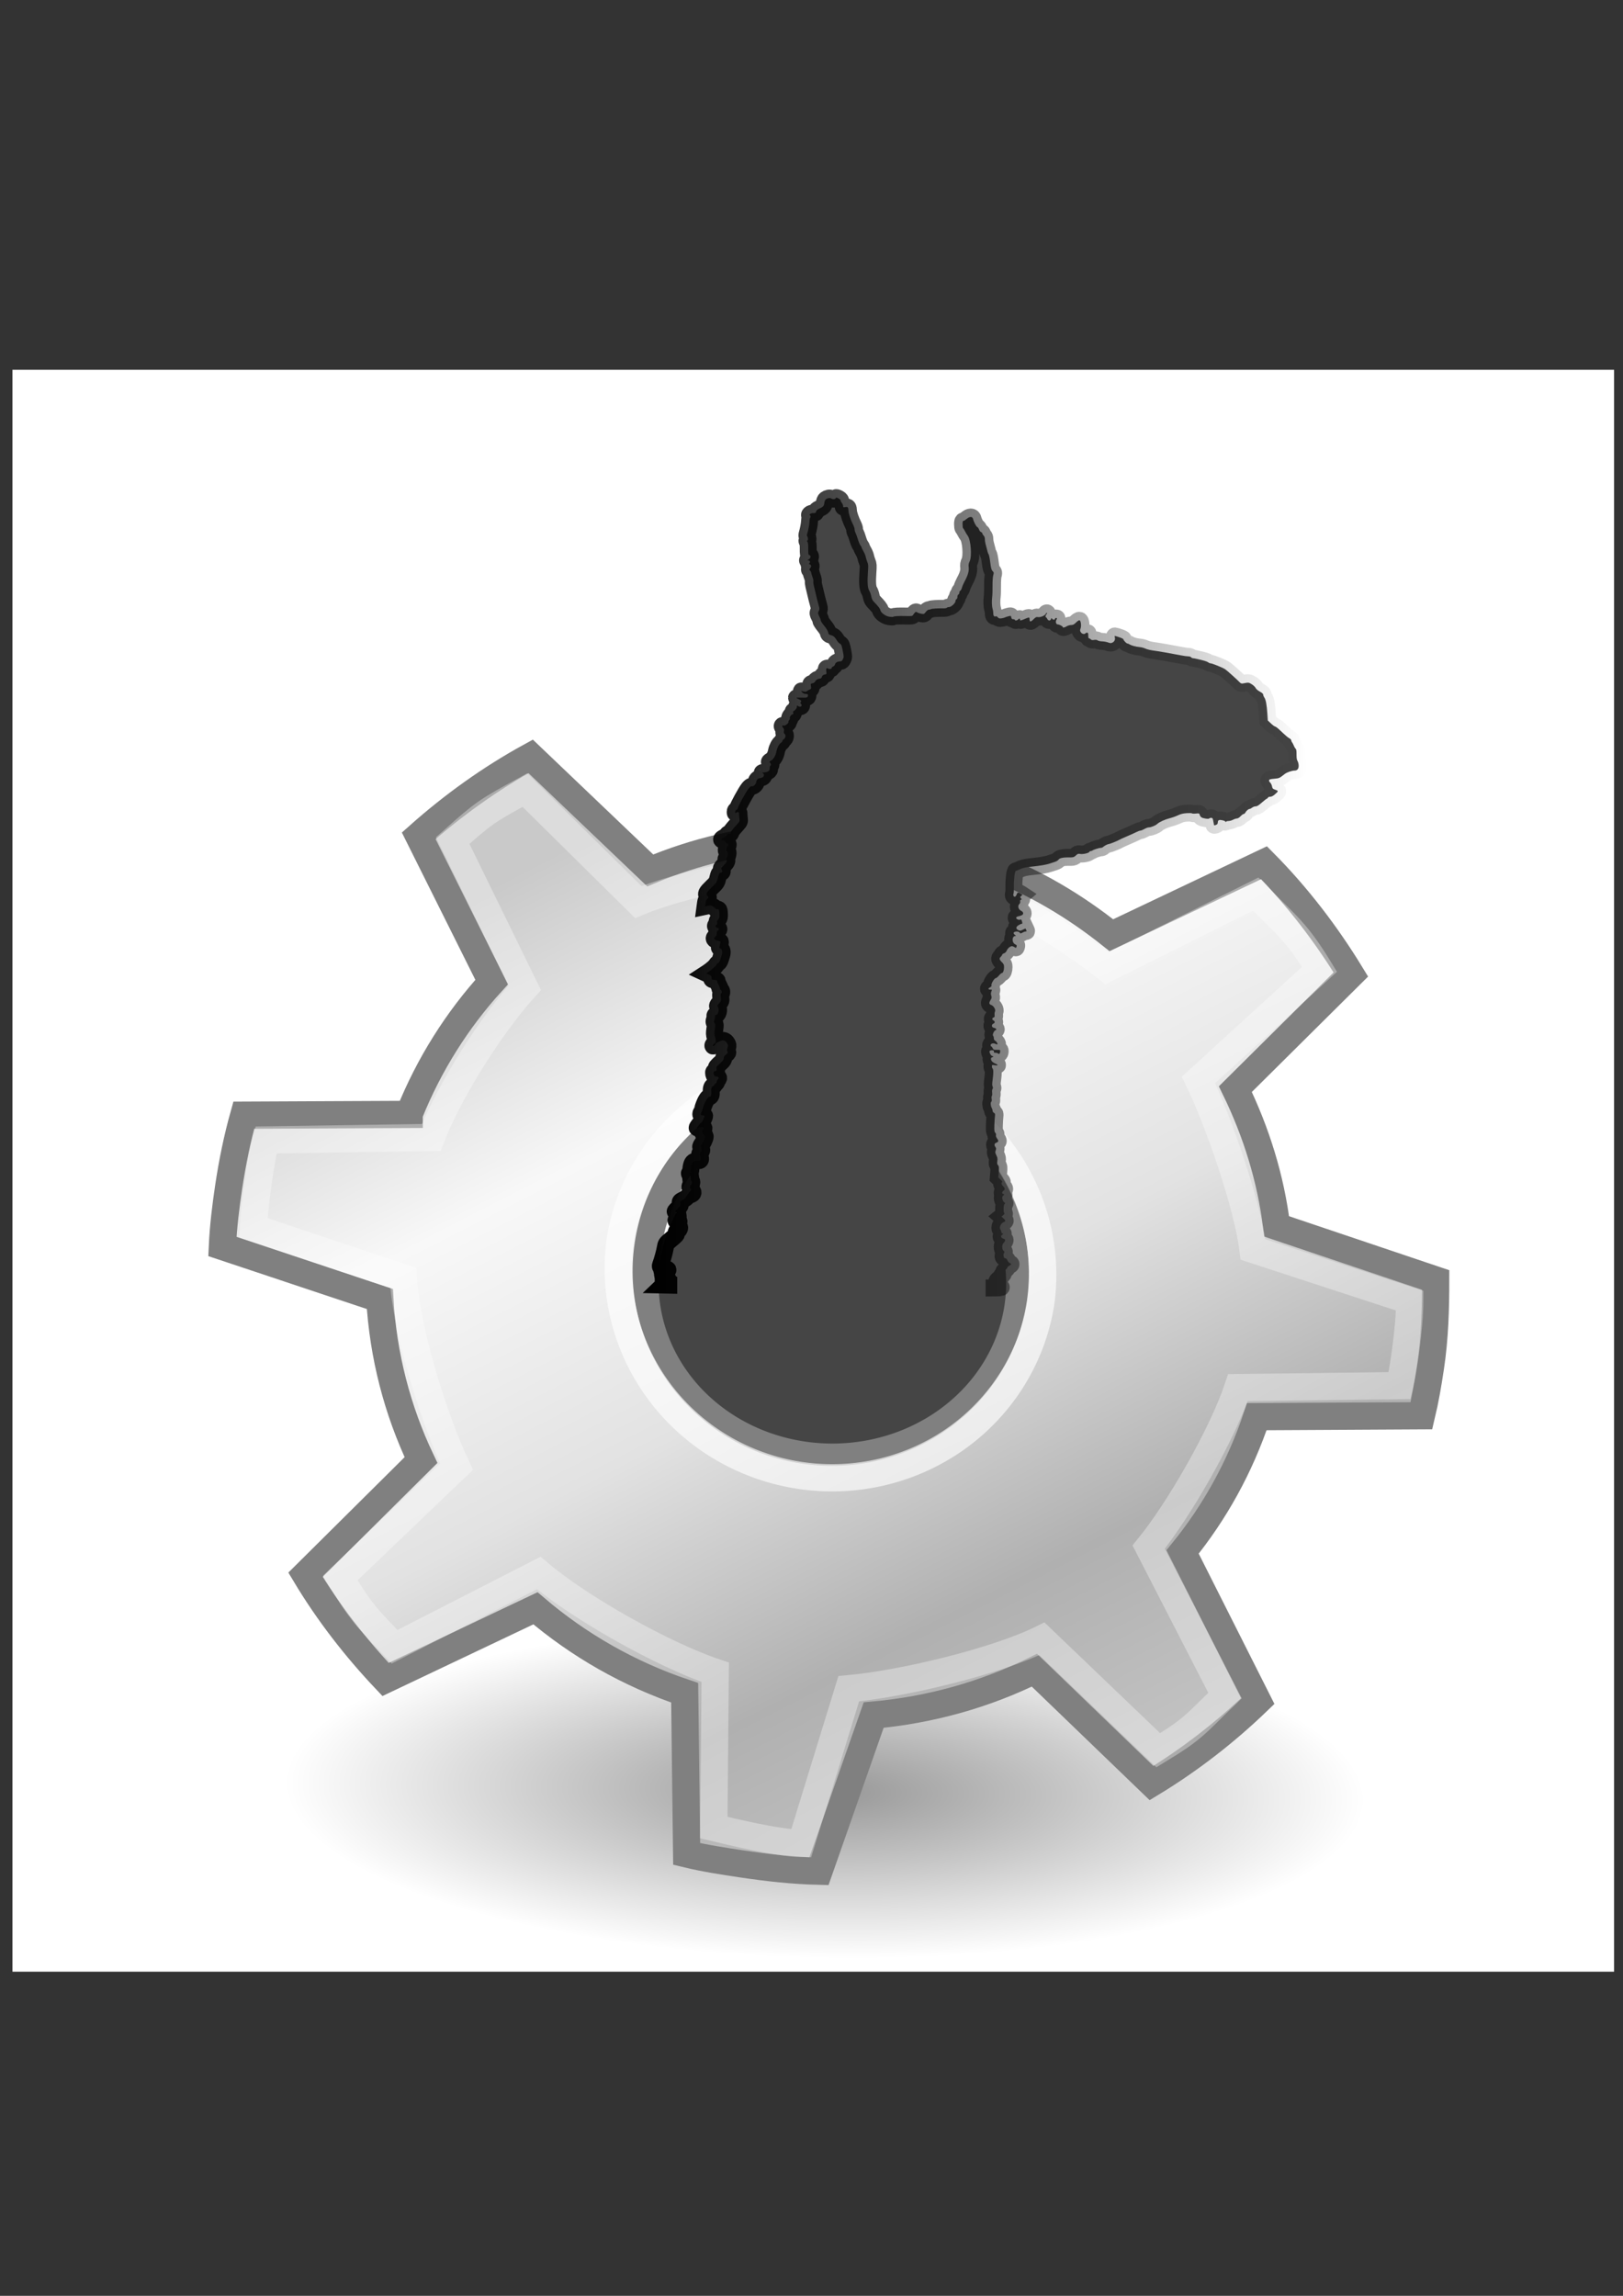 <?xml version="1.0" encoding="UTF-8" standalone="no"?>
<!-- Created with Inkscape (http://www.inkscape.org/) -->

<svg
   xmlns:dc="http://purl.org/dc/elements/1.1/"
   xmlns:cc="http://creativecommons.org/ns#"
   xmlns:rdf="http://www.w3.org/1999/02/22-rdf-syntax-ns#"
   xmlns:svg="http://www.w3.org/2000/svg"
   xmlns="http://www.w3.org/2000/svg"
   xmlns:xlink="http://www.w3.org/1999/xlink"
   xmlns:sodipodi="http://sodipodi.sourceforge.net/DTD/sodipodi-0.dtd"
   xmlns:inkscape="http://www.inkscape.org/namespaces/inkscape"
   width="744.094"
   height="1052.362"
   id="svg3072"
   version="1.1"
   inkscape:version="0.48.4 r9939"
   sodipodi:docname="lama-logo-only.svg"
   inkscape:export-filename="/home/proycon/work/languagemachineswebsite/design/lama-logo-only.png"
   inkscape:export-xdpi="218"
   inkscape:export-ydpi="218">
  <rect width="100%" height="100%" fill="#333333" stroke="none"/>
  <defs
     id="defs3074">
    <linearGradient
       inkscape:collect="always"
       xlink:href="#linearGradient4136"
       id="linearGradient4142"
       x1="125.374"
       y1="521.403"
       x2="164.082"
       y2="521.403"
       gradientUnits="userSpaceOnUse"
       gradientTransform="matrix(7.762,0,0,7.762,-674.275,-3637.687)" />
    <linearGradient
       id="linearGradient4136">
      <stop
         style="stop-color:#000000;stop-opacity:1;"
         offset="0"
         id="stop4138" />
      <stop
         style="stop-color:#000000;stop-opacity:0;"
         offset="1"
         id="stop4140" />
    </linearGradient>
    <linearGradient
       inkscape:collect="always"
       xlink:href="#linearGradient3281"
       id="linearGradient4197"
       gradientUnits="userSpaceOnUse"
       gradientTransform="matrix(2.02,0.036,-0.035,1.976,88.586,495.652)"
       x1="14.463"
       y1="12.285"
       x2="34.534"
       y2="39.685" />
    <linearGradient
       id="linearGradient3281"
       x1="14.463"
       gradientUnits="userSpaceOnUse"
       y1="12.285"
       gradientTransform="matrix(1.242,0,0,1.242,-5.027,-7.209)"
       x2="34.534"
       y2="39.685">
      <stop
         id="stop3266"
         stop-color="#c9c9c9"
         offset="0" />
      <stop
         id="stop3276"
         stop-color="#f8f8f8"
         offset=".25" />
      <stop
         id="stop3272"
         stop-color="#e2e2e2"
         offset=".5" />
      <stop
         id="stop3274"
         stop-color="#b0b0b0"
         offset=".75" />
      <stop
         id="stop3268"
         stop-color="#c9c9c9"
         offset="1" />
    </linearGradient>
    <radialGradient
       inkscape:collect="always"
       xlink:href="#radialGradient3262"
       id="radialGradient4190"
       gradientUnits="userSpaceOnUse"
       gradientTransform="matrix(1.627,0.029,-0.009,0.502,94.291,553.83)"
       cx="25.456"
       cy="39.161"
       r="19.622" />
    <radialGradient
       id="radialGradient3262"
       gradientUnits="userSpaceOnUse"
       cy="39.161"
       cx="25.456"
       gradientTransform="matrix(1,0,0,0.315,0,26.813)"
       r="19.622">
      <stop
         id="stop3258"
         offset="0" />
      <stop
         id="stop3260"
         stop-opacity="0"
         offset="1" />
    </radialGradient>
    <radialGradient
       r="19.622"
       cy="39.161"
       cx="25.456"
       gradientTransform="matrix(12.625,0.225,-0.069,3.893,59.554,662.975)"
       gradientUnits="userSpaceOnUse"
       id="radialGradient3070"
       xlink:href="#radialGradient3262"
       inkscape:collect="always" />
  </defs>
  <sodipodi:namedview
     id="base"
     pagecolor="#ffffff"
     bordercolor="#666666"
     borderopacity="1.0"
     inkscape:pageopacity="0.0"
     inkscape:pageshadow="2"
     inkscape:zoom="0.35"
     inkscape:cx="375"
     inkscape:cy="520"
     inkscape:document-units="px"
     inkscape:current-layer="layer1"
     showgrid="false"
     inkscape:window-width="986"
     inkscape:window-height="1048"
     inkscape:window-x="5"
     inkscape:window-y="23"
     inkscape:window-maximized="0" />
  <g
     inkscape:label="Layer 1"
     inkscape:groupmode="layer"
     id="layer1">
    <rect
       style="color:#000000;fill:#ffffff;fill-opacity:1;stroke:none;stroke-width:1.4;marker:none;visibility:visible;display:inline;overflow:visible;enable-background:accumulate"
       id="rect3152"
       width="734.286"
       height="734.286"
       x="5.714"
       y="169.505" />
    <path
       d="m 625.939,825.575 a 247.763,76.406 1.021 0 1 -495.448,-8.826 247.763,76.406 1.021 1 1 495.448,8.826 z"
       style="opacity:0.409;color:#000000;fill:url(#radialGradient3070)"
       id="path3254"
       inkscape:connector-curvature="0" />
    <g
       id="g4192"
       transform="matrix(7.695,1.012,-1.012,7.695,-112.852,-3736.956)">
      <path
         inkscape:connector-curvature="0"
         id="path3243"
         style="color:#000000;fill:url(#linearGradient4197);stroke:#808080;stroke-width:1.609"
         d="m 134.363,508.685 c -0.757,0.037 -1.496,0.139 -2.241,0.209 l -0.05,-9e-4 -1.949,9.463 c -2.912,0.594 -5.659,1.641 -8.14,3.087 l -7.88,-5.759 c -2.186,1.599 -4.184,3.475 -5.946,5.513 l 5.4,8.003 c -1.728,2.483 -3.044,5.332 -3.81,8.336 -4.2e-4,0.014 -0.001,0.048 -8.8e-4,0.049 l -9.684,1.32 c -0.202,1.406 -0.305,2.864 -0.331,4.319 -0.021,1.193 -0.009,2.369 0.09,3.533 l 9.627,1.863 c 0.628,3.292 1.879,6.378 3.651,9.115 l -5.881,7.603 c 1.609,2.027 3.476,3.879 5.495,5.518 l 8.23,-5.323 c 2.81,1.823 5.961,3.123 9.39,3.797 l 1.357,9.422 c 1.082,0.116 2.192,0.139 3.302,0.159 1.566,0.028 3.062,-0.004 4.58,-0.167 l 2.001,-9.563 c 3.279,-0.736 6.371,-2.06 9.068,-3.866 l 7.729,5.707 c 2.06,-1.653 3.95,-3.561 5.59,-5.619 l -5.549,-8.154 c 1.588,-2.577 2.708,-5.43 3.305,-8.494 l 9.633,-1.321 c 0.102,-0.978 0.137,-1.929 0.155,-2.932 0.031,-1.74 -0.145,-3.451 -0.366,-5.127 l -9.728,-1.914 c -0.717,-2.775 -1.925,-5.375 -3.473,-7.719 l 5.881,-7.604 c -1.743,-2.161 -3.738,-4.164 -5.946,-5.874 l -8.383,5.42 c -2.357,-1.42 -4.901,-2.522 -7.672,-3.17 l -1.357,-9.472 c -1.385,-0.184 -2.783,-0.298 -4.215,-0.324 -0.387,-0.007 -0.784,-0.026 -1.168,-0.021 -0.189,0.002 -0.372,-0.017 -0.56,-0.01 -0.051,0.002 -0.102,-0.005 -0.153,-0.003 z m 0.89,24.182 c 0.187,-0.006 0.372,0.007 0.56,0.01 6.017,0.107 10.843,4.999 10.738,10.883 -0.105,5.884 -5.102,10.55 -11.118,10.443 -6.017,-0.106 -10.792,-4.947 -10.687,-10.831 0.102,-5.701 4.746,-10.321 10.508,-10.504 z" />
      <path
         inkscape:connector-curvature="0"
         id="path3283"
         style="opacity:0.648;color:#000000;fill:none;stroke:#ffffff;stroke-width:1.609"
         d="m 148.186,543.768 a 12.559,12.282 1.021 0 1 -25.113,-0.447 12.559,12.282 1.021 0 1 25.113,0.447 z" />
      <path
         inkscape:connector-curvature="0"
         id="path3285"
         style="opacity:0.347;color:#000000;fill:none;stroke:#ffffff;stroke-width:1.609"
         d="m 133.204,510.544 -1.592,9.168 c -2.729,0.557 -7.762,2.319 -10.086,3.674 l -7.5,-5.683 c -2.05,1.499 -2.191,1.601 -3.842,3.512 l 5.352,8.068 c -1.618,2.328 -3.587,6.494 -4.321,9.483 0,0 -9.656,1.416 -9.656,1.416 -0.189,1.319 -0.16,4.149 -0.068,5.24 l 9.168,1.783 c 0.589,3.086 2.911,8.078 4.572,10.643 l -5.95,7.411 c 1.508,1.9 1.814,2.077 3.707,3.613 l 7.876,-5.432 c 2.635,1.708 7.887,3.824 11.1,4.456 l 1.113,9.101 c 1.015,0.107 3.816,0.412 5.238,0.259 l 1.596,-9.425 c 3.074,-0.69 8.4,-2.719 10.928,-4.412 l 7.671,5.628 c 1.931,-1.549 1.953,-1.787 3.491,-3.715 l -5.614,-8.106 c 1.488,-2.414 3.442,-7.155 4.001,-10.027 l 9.451,-1.361 c 0.096,-0.918 0.145,-3.481 -0.061,-5.053 l -9.574,-1.792 c -0.671,-2.601 -3.047,-7.31 -4.499,-9.508 l 6.237,-7.406 c -1.633,-2.026 -2.248,-2.311 -4.317,-3.913 l -8.14,5.487 c -2.209,-1.331 -6.624,-3.378 -9.223,-3.985 l -1.26,-9.02 c -1.299,-0.173 -5.052,-0.173 -5.797,-0.103 z" />
    </g>
    <path
       sodipodi:type="arc"
       style="fill:#454545;fill-opacity:1"
       id="path3506"
       sodipodi:cx="132.90178"
       sodipodi:cy="547.45148"
       sodipodi:rx="6.7410712"
       sodipodi:ry="5.4464288"
       d="m 139.643,547.451 a 6.741,5.446 0 1 1 -13.482,0 6.741,5.446 0 1 1 13.482,0 z"
       transform="matrix(11.818,0,0,13.495,-1189.014,-6799.639)"
       inkscape:export-filename="/home/proycon/work/lama-logo.png"
       inkscape:export-xdpi="218"
       inkscape:export-ydpi="218" />
    <path
       inkscape:connector-curvature="0"
       id="path2998"
       d="m 304.049,585.52 c 0,-2.316 -0.784,-3.061 -0.572,-3.061 0.174,0 0.286,0.425 0.249,0.951 -0.153,2.21 0.865,2.119 1.922,2.563 1.778,0.744 -2.106,-1.5 0.097,-3.248 2.244,-1.788 -3.849,-0.366 -2.918,-2.856 0.828,-2.215 1.796,-5.73 2.19,-7.957 0.31,-1.759 0.4,-1.894 2.222,-3.43 3.082,-2.596 2.987,-2.487 2.8,-3.235 -0.138,-0.55 -0.008,-0.767 0.633,-1.075 0.949,-0.454 1.243,-1.639 0.536,-2.157 -0.378,-0.276 -0.414,-0.505 -0.175,-1.133 0.451,-1.185 0.371,-1.416 -0.432,-1.262 -0.888,0.171 -0.948,-0.243 -0.135,-0.904 0.505,-0.408 0.57,-0.685 0.401,-1.734 -0.157,-0.982 -0.346,-1.284 -0.889,-1.42 -0.666,-0.167 -0.642,-0.218 0.655,-1.478 1.185,-1.151 1.329,-1.426 1.222,-2.334 -0.102,-0.974 -0.039,-1.068 1.258,-1.728 0.758,-0.385 1.622,-1.005 1.919,-1.38 0.297,-0.376 1.002,-0.812 1.566,-0.971 1.31,-0.369 1.506,-1.281 0.455,-2.108 -0.841,-0.662 -0.992,-1.839 -0.309,-2.406 0.463,-0.385 0.612,-1.756 0.193,-1.756 -0.135,0 -0.255,-0.598 -0.266,-1.329 -0.008,-0.73 -0.187,-1.531 -0.394,-1.778 -0.303,-0.365 -0.301,-0.495 0.008,-0.685 0.209,-0.136 0.415,-0.876 0.459,-1.66 0.039,-0.784 0.276,-1.9 0.519,-2.479 0.449,-1.072 1.216,-1.433 3.041,-1.433 0.915,0 1.094,-0.534 0.685,-2.051 -0.299,-1.113 -0.271,-1.299 0.288,-1.895 0.456,-0.487 0.571,-0.865 0.427,-1.433 -0.103,-0.425 -0.308,-0.842 -0.447,-0.93 -0.138,-0.085 0.195,-0.796 0.745,-1.577 0.967,-1.377 1.66,-3.529 1.136,-3.529 -0.142,0 -0.506,-0.461 -0.809,-1.025 -0.512,-0.956 -0.519,-1.059 -0.07,-1.56 0.266,-0.294 0.485,-0.681 0.485,-0.859 0,-0.537 -1.159,-0.73 -2.08,-0.349 -0.476,0.197 -0.94,0.284 -1.033,0.191 -0.202,-0.203 1.641,-2.547 2.001,-2.547 0.249,0 1.404,-2.426 1.404,-2.951 0,-0.148 -0.395,-0.267 -0.877,-0.267 -0.65,0 -0.877,-0.137 -0.877,-0.526 0,-0.29 0.103,-0.651 0.242,-0.805 0.135,-0.154 0.41,-0.872 0.617,-1.595 0.882,-3.097 2.254,-5.561 3.097,-5.561 0.633,0 0.969,-0.893 0.851,-2.27 -0.122,-1.485 0.276,-2.705 0.894,-2.705 0.245,0 0.446,-0.166 0.446,-0.368 0,-0.203 0.264,-0.534 0.586,-0.733 0.322,-0.202 0.585,-0.611 0.585,-0.913 0,-0.3 0.196,-0.71 0.439,-0.912 0.863,-0.717 0.345,-1.463 -1.013,-1.463 -0.505,0 -0.876,-0.751 -0.884,-1.798 -0.002,-0.276 0.324,-0.563 0.761,-0.671 0.659,-0.166 0.742,-0.308 0.599,-1.025 -0.174,-0.873 -0.214,-0.816 2.221,-3.05 0.777,-0.711 1.098,-1.25 1.098,-1.841 0,-0.602 0.285,-1.061 1.02,-1.649 0.877,-0.701 0.973,-0.891 0.677,-1.366 -0.266,-0.425 -0.258,-0.81 0.015,-1.687 0.332,-1.004 0.31,-1.251 -0.181,-2.13 -0.67,-1.2 -1.881,-1.624 -2.987,-1.048 -0.415,0.217 -1.118,0.537 -1.561,0.715 -0.443,0.175 -0.805,0.488 -0.805,0.695 0,0.206 -0.264,0.54 -0.585,0.741 -0.486,0.303 -0.585,0.292 -0.585,-0.07 0,-0.236 0.255,-0.566 0.565,-0.734 0.851,-0.455 0.974,-1.266 0.463,-3.024 -0.385,-1.321 -0.406,-1.942 -0.135,-3.691 0.271,-1.74 0.255,-2.215 -0.097,-2.748 -0.355,-0.545 -0.361,-0.816 -0.039,-1.751 0.21,-0.609 0.31,-1.299 0.219,-1.537 -0.097,-0.257 0.006,-0.429 0.259,-0.429 1.174,0 1.861,-2.48 1.048,-3.782 -0.294,-0.47 -0.205,-0.718 0.597,-1.629 0.903,-1.028 0.935,-1.148 0.747,-2.807 -0.135,-1.208 -0.097,-1.733 0.135,-1.733 0.495,0 0.4,-1.374 -0.102,-1.569 -0.242,-0.097 -0.439,-0.434 -0.439,-0.755 0,-0.324 -0.264,-1.019 -0.584,-1.546 -0.324,-0.526 -0.584,-1.181 -0.585,-1.453 -10e-4,-0.639 -0.288,-0.8 -1.578,-0.893 -0.96,-0.07 -1.056,-0.157 -1.064,-0.955 -0.007,-0.742 -0.196,-0.966 -1.226,-1.44 l -1.218,-0.563 0.709,-0.462 c 1.542,-1.005 3.658,-2.858 3.912,-3.425 0.148,-0.329 0.527,-0.719 0.842,-0.867 0.324,-0.151 0.751,-0.844 0.979,-1.585 0.22,-0.724 0.536,-1.724 0.695,-2.221 0.404,-1.247 0.085,-2.665 -0.658,-2.857 -0.484,-0.122 -0.553,-0.303 -0.39,-0.977 0.608,-2.476 0.641,-2.369 -0.818,-2.588 -1.607,-0.241 -2.15,-1.147 -1.103,-1.843 0.447,-0.296 0.623,-0.718 0.623,-1.479 0,-0.754 0.175,-1.173 0.597,-1.437 0.688,-0.43 0.522,-0.861 -0.477,-1.242 -0.803,-0.305 -0.93,-1.01 -0.232,-1.279 0.336,-0.122 0.427,-0.414 0.317,-0.982 -0.102,-0.568 0.015,-0.998 0.48,-1.484 0.523,-0.565 0.624,-0.987 0.569,-2.431 -0.085,-2.078 -0.187,-2.3 -1.123,-2.3 -0.393,0 -0.716,-0.122 -0.716,-0.269 0,-0.148 -0.461,-0.555 -1.025,-0.902 -0.893,-0.551 -1.197,-0.598 -2.375,-0.345 l -1.351,0.288 0.199,-1.493 c 0.136,-0.983 0.39,-1.629 0.765,-1.891 0.679,-0.476 0.727,-1.038 0.122,-1.535 -0.865,-0.718 -0.458,-1.523 1.921,-3.805 2.289,-2.196 2.375,-2.328 2.878,-4.424 0.4,-1.665 0.647,-2.184 1.079,-2.262 0.935,-0.171 1.136,-0.56 0.706,-1.364 -0.379,-0.708 -0.329,-0.817 0.972,-2.138 1.345,-1.366 1.679,-2.171 1.058,-2.554 -0.208,-0.122 -0.163,-0.355 0.135,-0.684 0.244,-0.271 0.532,-1.048 0.641,-1.727 0.164,-1.027 0.122,-1.236 -0.279,-1.236 -0.679,0 -0.62,-1.496 0.097,-2.404 0.581,-0.739 0.367,-1.401 -0.453,-1.401 -0.19,0 -0.43,-0.329 -0.533,-0.732 -0.135,-0.528 -0.381,-0.732 -0.892,-0.732 -1.179,0 -1.125,-0.527 0.122,-1.163 0.646,-0.33 1.382,-0.914 1.633,-1.298 0.308,-0.47 0.642,-0.648 1.028,-0.548 0.404,0.104 0.572,0.001 0.572,-0.355 0,-0.525 0.613,-1.352 2.826,-3.808 1.219,-1.353 1.304,-1.551 1.14,-2.634 -0.097,-0.643 -0.174,-1.599 -0.169,-2.122 0.006,-0.724 -0.122,-0.951 -0.519,-0.951 -0.289,0 -0.685,0.158 -0.877,0.351 -0.273,0.273 -0.352,0.18 -0.352,-0.42 0,-0.514 0.195,-0.833 0.586,-0.957 0.324,-0.102 0.585,-0.413 0.585,-0.687 0,-0.711 3.753,-7.57 4.954,-9.055 0.72,-0.889 1.152,-1.192 1.532,-1.072 0.699,0.22 2.002,-1.083 2.002,-2.005 0,-0.783 0.821,-1.668 1.546,-1.668 0.262,0 0.812,-0.151 1.22,-0.34 0.877,-0.4 1.011,-1.525 0.234,-1.978 -0.422,-0.245 -0.344,-0.3 0.453,-0.306 0.53,-0.005 1.355,-0.209 1.829,-0.455 0.701,-0.363 0.863,-0.634 0.863,-1.446 0,-0.55 0.135,-1.081 0.293,-1.181 0.447,-0.277 0.349,-1.065 -0.182,-1.454 -0.416,-0.303 -0.342,-0.426 0.602,-0.985 1.118,-0.659 2.053,-2.298 2.396,-4.195 0.275,-1.521 1.239,-3.369 2.029,-3.887 0.394,-0.258 0.718,-0.66 0.718,-0.892 0,-0.233 0.254,-0.558 0.561,-0.723 0.818,-0.438 1.098,-1.999 0.446,-2.477 -0.379,-0.276 -0.464,-0.609 -0.335,-1.266 0.135,-0.647 0.015,-1.071 -0.387,-1.545 -0.657,-0.755 -0.489,-1.266 0.329,-1.007 0.617,0.196 2.405,-1.232 2.12,-1.693 -0.085,-0.141 0.07,-0.501 0.339,-0.803 0.274,-0.302 0.412,-0.685 0.31,-0.852 -0.258,-0.415 0.681,-1.783 1.221,-1.783 0.31,0 0.398,-0.215 0.3,-0.732 -0.085,-0.401 -0.015,-0.733 0.097,-0.733 0.475,0 1.763,-1.537 1.614,-1.925 -0.182,-0.48 0.292,-0.842 0.55,-0.421 0.097,0.163 0.506,0.297 0.898,0.297 0.778,0 0.988,-0.78 0.376,-1.392 -0.247,-0.247 -0.25,-0.443 -0.008,-0.728 0.424,-0.508 0.122,-0.901 -1.034,-1.372 -0.522,-0.212 -0.951,-0.467 -0.952,-0.569 -3.8e-4,-0.097 1.072,-0.14 2.383,-0.085 2.474,0.097 2.872,-0.07 2.882,-1.194 0.004,-0.386 -0.234,-0.512 -0.968,-0.512 -0.666,0 -1.196,-0.236 -1.676,-0.749 -0.403,-0.429 -0.519,-0.688 -0.27,-0.61 1.288,0.412 2.035,0.447 2.387,0.103 0.214,-0.203 0.764,-0.536 1.228,-0.742 0.779,-0.345 0.827,-0.46 0.654,-1.54 -0.18,-1.125 -0.153,-1.174 0.722,-1.349 0.543,-0.104 1.028,-0.446 1.208,-0.839 0.319,-0.699 1.373,-1.307 2.269,-1.307 0.333,0 0.656,-0.323 0.835,-0.836 0.213,-0.612 0.544,-0.887 1.236,-1.025 0.906,-0.181 0.939,-0.235 0.771,-1.287 -0.208,-1.306 0.07,-1.919 0.694,-1.526 0.687,0.435 1.748,0.337 1.748,-0.165 0,-0.245 0.311,-0.565 0.694,-0.709 0.386,-0.147 0.78,-0.604 0.887,-1.027 0.202,-0.803 1.15,-1.328 2.394,-1.328 0.53,0 0.844,-0.265 1.2,-1.011 0.452,-0.949 0.447,-1.19 -0.085,-3.869 -0.48,-2.449 -0.663,-2.909 -1.273,-3.213 -0.392,-0.195 -0.994,-0.821 -1.337,-1.391 -0.983,-1.63 -1.618,-2.202 -2.793,-2.519 -0.931,-0.249 -1.121,-0.444 -1.281,-1.306 -0.102,-0.598 -0.845,-1.811 -1.788,-2.962 -0.879,-1.072 -1.598,-2.188 -1.598,-2.478 0,-0.292 -0.317,-1.152 -0.702,-1.915 -0.668,-1.317 -0.681,-1.436 -0.243,-2.352 0.367,-0.772 0.397,-1.188 0.148,-2.072 -0.499,-1.775 -1.258,-4.771 -1.687,-6.668 -0.219,-0.966 -0.546,-2.346 -0.729,-3.067 -0.182,-0.722 -0.266,-1.563 -0.186,-1.87 0.085,-0.306 -0.104,-1.232 -0.422,-2.055 -0.312,-0.822 -0.567,-1.683 -0.567,-1.912 -8e-5,-0.228 -0.219,-0.657 -0.484,-0.951 -0.451,-0.5 -0.451,-0.573 0,-1.071 0.67,-0.74 0.605,-1.488 -0.151,-1.768 -0.421,-0.157 -0.52,-0.306 -0.292,-0.447 0.626,-0.386 0.401,-1.348 -0.316,-1.356 -0.627,-0.007 -0.62,-0.015 0.147,-0.507 0.934,-0.58 1.086,-1.698 0.264,-1.959 -0.478,-0.153 -0.54,-0.491 -0.521,-2.911 0.008,-1.891 -0.097,-2.886 -0.371,-3.214 -0.26,-0.311 -0.281,-0.475 -0.07,-0.475 0.422,0 0.427,-1.539 0.006,-1.961 -0.227,-0.227 -0.234,-0.611 -0.015,-1.302 0.512,-1.687 1.019,-4.441 1.049,-5.71 0.008,-0.67 0.122,-1.316 0.248,-1.439 0.353,-0.355 0.254,-1.295 -0.135,-1.295 -0.225,0 -0.179,-0.179 0.135,-0.486 0.293,-0.293 0.902,-0.472 1.523,-0.448 0.882,0.015 1.064,-0.07 1.224,-0.711 0.122,-0.508 0.575,-0.926 1.393,-1.295 1.858,-0.839 2.252,-1.273 2.387,-2.628 0.07,-0.719 0.34,-1.403 0.641,-1.636 0.806,-0.622 1.871,-0.817 2.461,-0.449 0.758,0.474 1.915,0.416 2.114,-0.104 0.148,-0.384 0.296,-0.379 1.203,0.047 0.567,0.27 1.036,0.699 1.041,0.951 0.004,0.249 0.264,0.785 0.579,1.189 0.315,0.401 0.574,1.034 0.578,1.403 0.006,0.605 0.102,0.654 0.997,0.485 1.193,-0.224 1.385,0.008 1.478,1.862 0.07,1.295 1.045,4.144 2.254,6.554 0.3,0.598 0.545,1.433 0.545,1.857 0,0.424 0.194,1.121 0.43,1.548 0.236,0.426 0.71,1.729 1.051,2.893 0.341,1.165 0.871,2.436 1.178,2.827 0.306,0.39 0.56,0.848 0.56,1.017 0,0.168 0.376,0.943 0.835,1.721 0.459,0.778 0.93,1.936 1.048,2.574 0.122,0.638 0.447,1.691 0.73,2.341 0.45,1.026 0.486,1.619 0.276,4.527 -0.342,4.741 -0.16,7.365 0.595,8.588 0.339,0.548 0.748,1.703 0.912,2.569 0.182,0.972 0.571,1.855 1.01,2.306 2.243,2.305 3.025,3.299 3.171,4.029 0.243,1.217 2.319,2.754 4.1,3.036 0.805,0.122 1.604,0.142 1.778,0.039 0.549,-0.338 2.201,-0.432 6.169,-0.346 2.254,0.047 2.666,-0.008 2.927,-0.47 0.166,-0.289 0.536,-0.769 0.82,-1.068 0.458,-0.48 0.589,-0.496 1.171,-0.122 0.36,0.228 1.2,0.504 1.868,0.61 1.141,0.182 1.26,0.135 2.011,-0.85 0.491,-0.643 1.047,-1.046 1.445,-1.046 0.355,0 0.747,-0.097 0.868,-0.22 0.223,-0.223 3.286,-0.421 5.783,-0.376 0.754,0.008 1.452,-0.105 1.554,-0.276 0.104,-0.165 0.54,-0.302 0.973,-0.303 1.019,-0.003 2.983,-1.824 2.983,-2.765 0,-0.376 0.196,-0.758 0.439,-0.851 0.258,-0.097 0.439,-0.537 0.439,-1.065 0,-0.526 0.181,-0.966 0.439,-1.065 0.242,-0.097 0.439,-0.488 0.439,-0.877 0,-0.39 0.195,-0.784 0.437,-0.876 0.239,-0.097 0.578,-0.715 0.754,-1.381 0.175,-0.668 0.748,-2.004 1.273,-2.97 1.462,-2.69 2.027,-4.662 1.826,-6.365 -0.135,-1.123 -0.039,-1.739 0.414,-2.669 1.156,-2.384 0.574,-10.024 -0.905,-11.892 -0.318,-0.401 -0.859,-1.294 -1.199,-1.979 -0.341,-0.686 -0.736,-1.319 -0.877,-1.407 -0.144,-0.085 -0.258,-0.876 -0.258,-1.752 0,-1.204 0.104,-1.593 0.429,-1.593 0.236,0 0.879,-0.397 1.429,-0.877 1.343,-1.18 2.683,-1.212 2.95,-0.07 0.326,1.397 1.461,3.585 1.936,3.736 0.25,0.085 0.621,0.598 0.821,1.152 0.2,0.555 0.622,1.09 0.936,1.189 0.317,0.097 0.572,0.369 0.572,0.601 0,0.231 0.268,0.686 0.596,1.014 0.366,0.366 0.584,0.956 0.571,1.536 -0.008,0.519 0.102,1.47 0.269,2.113 0.944,3.789 1.188,4.606 1.476,4.953 0.175,0.212 0.502,1.86 0.723,3.664 0.326,2.651 0.53,3.413 1.062,3.979 0.609,0.647 0.63,0.796 0.301,1.971 -0.203,0.723 -0.339,2.778 -0.314,4.767 0.015,1.923 -0.039,4.154 -0.148,4.959 -0.267,2.062 -0.185,4.511 0.19,5.668 0.177,0.543 0.314,1.486 0.305,2.098 -0.008,1.102 0.512,1.681 1.167,1.277 0.159,-0.097 0.56,0.102 0.891,0.467 0.504,0.539 0.799,0.616 1.779,0.46 0.646,-0.104 1.32,-0.28 1.496,-0.396 0.176,-0.102 0.868,-0.348 1.538,-0.522 1.198,-0.31 1.22,-0.303 1.383,0.511 0.122,0.643 0.328,0.827 0.903,0.827 0.407,0 0.739,0.135 0.739,0.292 0,0.451 1.055,0.345 1.464,-0.147 0.466,-0.563 0.877,-0.563 0.877,0 0,0.569 0.245,0.556 1.792,-0.102 2.436,-1.053 2.598,-1.057 2.598,-0.07 0,1.346 0.493,1.369 1.78,0.084 1.016,-1.015 1.305,-1.152 2.136,-1.018 1.078,0.175 3.208,-0.74 3.501,-1.502 0.097,-0.248 0.329,-0.451 0.52,-0.451 0.218,0 0.167,0.2 -0.137,0.536 -0.508,0.563 -0.659,1.513 -0.24,1.513 0.135,0 0.395,0.329 0.578,0.732 0.415,0.913 1.402,0.966 1.68,0.097 0.194,-0.608 0.223,-0.612 0.59,-0.103 0.39,0.536 1.294,0.452 1.294,-0.122 0,-0.166 0.196,-0.302 0.439,-0.302 0.522,0 0.541,0.14 0.122,0.925 -0.435,0.814 -0.097,2.002 0.572,2.002 0.698,0 2.381,0.842 2.381,1.192 0,0.447 0.803,0.308 1.822,-0.314 0.527,-0.323 1.442,-0.584 2.033,-0.585 0.86,-6e-4 1.31,-0.234 2.253,-1.169 0.699,-0.69 1.352,-1.101 1.603,-1.004 0.609,0.234 0.889,2.554 0.452,3.759 -0.306,0.851 -0.288,1.109 0.135,1.754 0.504,0.767 1.735,1.041 2.092,0.463 0.097,-0.16 0.437,-0.292 0.748,-0.292 0.477,0 0.567,0.208 0.567,1.317 0,0.924 0.122,1.317 0.404,1.317 0.22,0 0.567,0.196 0.766,0.438 0.263,0.317 0.675,0.387 1.498,0.255 0.764,-0.122 1.293,-0.047 1.62,0.22 0.267,0.22 1.156,0.419 1.977,0.438 0.821,0.008 2.073,0.242 2.784,0.495 1.141,0.406 1.389,0.41 2.118,0.015 0.897,-0.463 1.296,-1.47 0.979,-2.47 -0.224,-0.712 -0.288,-0.717 2.27,0.137 0.926,0.308 1.687,0.7 1.692,0.874 0.008,0.48 1.376,1.922 1.814,1.922 0.214,0 0.647,0.173 0.964,0.385 0.829,0.552 2.982,1.137 4.631,1.257 0.781,0.047 1.966,0.362 2.634,0.681 0.668,0.318 2.202,0.706 3.409,0.866 2.333,0.306 9.138,1.49 13.024,2.264 1.288,0.258 2.755,0.453 3.259,0.439 0.505,-0.008 1.08,0.166 1.28,0.406 0.199,0.24 0.567,0.437 0.82,0.437 0.498,0 3.595,0.699 5.471,1.234 0.643,0.182 1.379,0.508 1.633,0.723 0.255,0.214 0.685,0.387 0.958,0.387 0.755,0 5.694,1.995 6.734,2.72 0.506,0.353 1.857,1.498 3.004,2.546 1.147,1.048 2.266,2.069 2.488,2.268 0.22,0.2 0.731,0.701 1.135,1.115 0.58,0.598 0.913,0.716 1.609,0.574 2.487,-0.501 2.618,-0.488 3.997,0.394 0.751,0.48 1.541,1.245 1.759,1.701 0.234,0.491 1.019,1.163 1.93,1.652 1.056,0.567 1.534,1.004 1.534,1.402 0,0.318 0.25,0.934 0.559,1.372 0.65,0.926 1.102,3.422 1.361,7.525 l 0.183,2.927 1.469,1.39 c 0.808,0.766 1.658,1.39 1.888,1.39 0.23,0 1.105,0.645 1.942,1.434 3.052,2.872 3.881,3.582 4.67,4.004 0.443,0.236 0.805,0.646 0.805,0.912 0,0.265 0.175,0.688 0.39,0.943 0.214,0.255 0.564,0.922 0.778,1.487 0.213,0.564 0.581,1.183 0.82,1.378 0.317,0.258 0.429,0.964 0.42,2.634 -0.008,1.611 0.122,2.496 0.455,3.012 0.258,0.401 0.492,1.307 0.524,2.011 0.07,1.509 -0.609,2.377 -1.849,2.382 -1.241,0.005 -3.536,0.785 -4.481,1.526 -2.572,2.012 -2.556,2.005 -4.87,2.215 -1.85,0.168 -2.295,0.303 -2.376,0.727 -0.047,0.286 0.173,0.747 0.506,1.025 0.332,0.277 0.711,1.032 0.839,1.675 0.208,1.04 0.372,1.219 1.467,1.601 1.611,0.563 1.601,0.633 -0.315,2.278 -0.717,0.613 -1.418,0.951 -1.985,0.951 -0.51,0 -0.948,0.182 -1.044,0.439 -0.097,0.242 -0.302,0.439 -0.463,0.439 -0.163,0 -1.186,0.79 -2.276,1.756 -1.478,1.311 -2.202,1.756 -2.853,1.756 -0.48,0 -1.208,0.264 -1.617,0.586 -0.408,0.323 -0.921,0.588 -1.138,0.593 -0.541,0.008 -1.572,0.882 -1.979,1.676 -0.186,0.361 -0.539,0.659 -0.785,0.659 -0.247,0 -0.883,0.461 -1.415,1.025 -0.581,0.617 -1.245,1.025 -1.667,1.025 -0.386,0 -1.193,0.264 -1.794,0.586 -0.602,0.323 -1.543,0.585 -2.093,0.585 -0.55,0 -1.068,0.165 -1.148,0.366 -0.102,0.275 -0.154,0.278 -0.172,0.008 -0.015,-0.453 -2.212,-1.05 -2.964,-0.812 -0.334,0.104 -0.574,0.446 -0.574,0.82 -0.002,0.352 -0.097,0.785 -0.22,0.964 -0.273,0.415 -1.524,0.816 -1.556,0.5 -0.015,-0.234 -0.047,-0.425 -0.44,-2.361 -0.147,-0.747 -0.333,-0.951 -0.868,-0.951 -0.376,0 -0.761,0.122 -0.858,0.285 -0.234,0.38 -2.754,0.015 -3.562,-0.492 -0.346,-0.224 -0.717,-0.748 -0.821,-1.163 -0.182,-0.724 -0.257,-0.748 -1.78,-0.59 -0.875,0.097 -1.659,0.047 -1.744,-0.084 -0.084,-0.136 -1.173,-0.182 -2.419,-0.097 -1.658,0.104 -2.736,0.369 -4.021,0.979 -0.966,0.456 -2.612,1.048 -3.659,1.312 -2.348,0.595 -4.881,1.745 -5.857,2.657 -0.8,0.747 -2.893,1.589 -3.954,1.589 -0.366,0 -1.238,0.328 -1.939,0.729 -0.701,0.401 -1.519,0.73 -1.819,0.731 -0.3,0.002 -1.156,0.317 -1.902,0.699 -0.745,0.384 -2.674,1.253 -4.283,1.933 -1.61,0.681 -3.195,1.405 -3.522,1.611 -0.787,0.496 -4.329,1.906 -4.783,1.906 -0.468,0 -2.094,0.845 -2.603,1.355 -0.22,0.22 -0.697,0.401 -1.06,0.401 -0.766,0 -3.414,0.838 -3.821,1.209 -0.154,0.14 -0.502,0.255 -0.774,0.255 -0.272,0 -0.56,0.168 -0.64,0.376 -0.211,0.556 -2.99,1.181 -4.213,0.952 -0.909,-0.172 -1.173,-0.084 -1.963,0.685 -0.736,0.71 -1.17,0.884 -2.23,0.892 -0.724,0.006 -1.581,0.008 -1.902,0.008 -2.012,0.015 -3.418,0.397 -3.822,1.013 -0.236,0.36 -0.988,0.822 -1.67,1.026 -0.682,0.204 -1.701,0.538 -2.264,0.744 -1.478,0.537 -4.759,1.098 -8.634,1.473 -2.424,0.234 -4.136,0.639 -5.33,1.257 -0.679,0.353 -1.415,0.639 -1.639,0.639 -0.522,0 -1.01,3.843 -0.931,7.317 0.015,1.368 -0.047,2.8 -0.199,3.182 -0.293,0.797 0.158,1.554 0.781,1.314 0.219,-0.085 0.531,-0.536 0.695,-1.006 0.344,-0.988 0.745,-1.058 1.857,-0.325 l 0.797,0.525 -0.605,0.518 c -0.563,0.481 -0.571,0.553 -0.122,1.047 0.443,0.489 0.443,0.543 -0.007,0.715 -0.317,0.122 -0.43,0.392 -0.328,0.79 0.097,0.369 -0.047,0.816 -0.39,1.151 -0.866,0.866 -0.484,2.389 0.767,3.063 0.671,0.361 0.995,0.745 0.995,1.186 0,0.659 -0.662,1.051 -2.414,1.435 -0.443,0.097 -0.805,0.365 -0.805,0.601 0,0.567 1.057,1.105 1.743,0.888 0.611,-0.194 0.725,-0.07 1.003,1.094 0.144,0.598 0.085,0.805 -0.233,0.805 -0.234,0 -0.893,0.297 -1.465,0.658 -1.258,0.796 -1.279,1.644 -0.047,2.229 0.756,0.361 0.98,0.342 2.058,-0.182 l 1.209,-0.586 0.329,0.696 c 0.287,0.611 0.257,0.698 -0.258,0.698 -0.322,0 -0.979,0.231 -1.458,0.511 -0.83,0.488 -0.89,0.488 -1.247,0 -0.587,-0.799 -2.8,-0.613 -2.8,0.234 0,0.215 0.292,0.598 0.65,0.846 0.475,0.331 0.525,0.455 0.19,0.455 -1.565,0 -1.786,2.801 -0.294,3.733 0.423,0.264 0.814,0.51 0.869,0.547 0.047,0.039 0.008,0.348 -0.097,0.692 -0.186,0.585 -0.241,0.598 -0.894,0.168 -0.384,-0.25 -0.904,-0.456 -1.156,-0.456 -0.803,0 -1.968,0.964 -2.393,1.982 -0.266,0.635 -0.718,1.091 -1.277,1.285 -0.476,0.165 -0.866,0.465 -0.866,0.668 0,0.203 -0.264,0.604 -0.585,0.893 -0.822,0.744 -0.721,1.311 0.449,2.474 0.839,0.836 1.015,1.224 1.015,2.249 0,1.51 -0.433,2.74 -0.964,2.74 -0.218,0 -0.836,0.526 -1.376,1.171 -0.541,0.643 -1.189,1.175 -1.442,1.181 -0.64,0.008 -2.169,2.505 -1.98,3.227 0.103,0.426 -0.085,0.696 -0.71,1.025 -0.973,0.504 -0.874,1.005 0.198,1.005 0.818,0 0.816,-0.008 0.414,1.048 -0.209,0.55 -0.206,1.085 0.008,1.746 0.265,0.802 0.22,1.11 -0.283,1.933 -0.839,1.377 -0.766,1.977 0.289,2.345 1.116,0.389 2.136,2.192 1.69,2.989 -0.163,0.292 -0.243,0.977 -0.18,1.525 0.085,0.751 -0.007,1.037 -0.383,1.156 -0.744,0.236 -0.903,0.964 -0.284,1.295 0.906,0.485 0.972,1.163 0.15,1.538 -1.08,0.491 -0.893,1.781 0.288,1.985 0.964,0.167 1.336,0.79 0.633,1.057 -0.709,0.272 -1.503,2.117 -1.088,2.532 0.182,0.182 0.333,0.699 0.333,1.143 0,0.506 0.217,0.926 0.579,1.118 0.644,0.345 1.318,1.424 1.054,1.688 -0.097,0.097 -0.489,-8e-5 -0.879,-0.209 -0.951,-0.51 -2.217,-0.18 -2.217,0.578 0,0.319 0.122,0.58 0.277,0.58 0.153,0 0.454,0.362 0.67,0.805 0.359,0.736 0.525,0.803 1.918,0.764 1.377,-0.039 1.525,0.015 1.521,0.585 -0.007,0.994 -0.48,1.576 -0.92,1.136 -0.2,-0.199 -0.731,-0.362 -1.182,-0.362 -0.451,0 -0.805,-0.097 -0.785,-0.22 0.102,-0.705 -0.122,-0.951 -0.921,-0.951 -0.493,0 -0.958,0.182 -1.045,0.414 -0.219,0.57 0.681,2.221 1.208,2.221 0.238,0 0.431,0.135 0.431,0.293 0,0.16 -0.182,0.292 -0.407,0.292 -0.657,0 -0.815,0.9 -0.3,1.686 0.262,0.4 0.989,0.928 1.616,1.174 1.543,0.605 1.448,1.027 -0.176,0.783 -1.252,-0.187 -1.317,-0.163 -1.317,0.508 0,0.389 0.148,0.854 0.329,1.034 0.413,0.414 0.407,2.194 -0.008,5.203 -0.235,1.663 -0.241,2.541 -0.008,3.033 0.224,0.5 0.218,0.805 -0.015,1.101 -0.203,0.243 -0.279,0.94 -0.189,1.728 0.084,0.726 0.015,1.397 -0.135,1.491 -0.154,0.097 -0.193,0.671 -0.097,1.283 0.102,0.674 0.07,1.186 -0.122,1.304 -0.445,0.275 -0.369,1.927 0.122,2.793 0.231,0.401 0.422,1.023 0.428,1.38 0.005,0.355 0.287,0.796 0.623,0.975 0.529,0.285 0.589,0.511 0.444,1.693 -0.097,0.752 -0.204,2.616 -0.247,4.146 -0.07,2.282 0.008,2.868 0.413,3.271 0.297,0.297 0.427,0.737 0.326,1.118 -0.104,0.391 0.07,0.947 0.461,1.473 0.842,1.139 0.788,1.557 -0.253,1.95 -0.98,0.369 -1.131,1.063 -0.446,2.043 0.346,0.497 0.369,0.807 0.102,1.556 -0.277,0.793 -0.228,1.131 0.315,2.221 0.511,1.025 0.602,1.557 0.443,2.618 -0.159,1.058 -0.097,1.45 0.318,1.904 0.446,0.494 0.49,0.919 0.324,3.096 l -0.194,2.524 1.03,0.972 c 0.571,0.537 0.9,1.053 0.737,1.154 -0.518,0.319 -0.317,1.196 0.438,1.903 0.883,0.829 0.939,1.624 0.147,2.049 -0.681,0.364 -0.791,1.463 -0.147,1.463 0.586,0 0.56,0.489 -0.039,0.827 -0.667,0.374 -0.337,2.36 0.498,2.989 0.532,0.401 0.557,0.512 0.186,0.821 -0.512,0.425 -0.577,3.873 -0.084,4.212 0.203,0.137 0.008,0.458 -0.51,0.884 l -0.828,0.668 0.901,0.803 c 1.139,1.016 1.131,1.317 -0.047,1.812 -1.163,0.488 -1.982,2.516 -1.333,3.299 0.206,0.247 0.387,0.595 0.405,0.776 0.008,0.18 0.047,0.491 0.084,0.693 0.015,0.202 0.276,0.367 0.557,0.371 0.421,0.005 0.386,0.103 -0.19,0.548 -0.882,0.679 -0.659,1.407 0.564,1.833 0.726,0.253 0.858,0.427 0.704,0.937 -0.104,0.345 -0.425,0.824 -0.716,1.065 -0.756,0.628 -0.751,2.919 0.007,3.512 0.532,0.416 0.537,0.489 0.085,1.422 -0.557,1.137 -0.272,1.886 0.776,2.041 0.401,0.047 0.761,0.407 0.934,0.908 0.158,0.447 0.606,0.986 1.002,1.197 0.936,0.501 0.904,0.758 -0.16,1.31 -0.483,0.248 -0.877,0.64 -0.877,0.866 0,0.227 -0.395,0.693 -0.877,1.037 -0.57,0.406 -0.877,0.879 -0.877,1.347 0,0.397 -0.197,0.796 -0.439,0.889 -0.242,0.097 -0.439,0.329 -0.439,0.525 0,0.196 -0.459,0.739 -1.019,1.206 -1.26,1.05 -1.378,1.347 -0.989,2.464 0.232,0.663 0.491,0.887 1.028,0.887 0.406,0 0.641,0.122 0.539,0.293 -0.097,0.161 -0.008,0.302 0.203,0.315 0.21,0.008 0.122,0.135 -0.203,0.272 -0.324,0.139 -38.022,0.262 -83.779,0.272 l -70.858,-1.53 2.056,-1.97 z"
       style="fill:#454545;fill-opacity:1;stroke:url(#linearGradient4142);stroke-width:7.762;stroke-opacity:1"
       sodipodi:nodetypes="cscccccccccccccccccccccscccccscccccsccsccssssccscsscscsccccsccccccscsccccccscccscscccccccccccccccsccccccssccccccccccccccscscscccscccssscsccssccccscccccsccccccccscsccsccccccscccccccsccccsccscccccccscccccccccccccccccsccccscccccccccccccccscccsccccccccccccccccsccccscscsccccccccsscccccscccccccccccccccccsscscscccscscccsscsscccccccssscccccccccscccccccsccsscccccccsccccsccscccccsccccscccscscssccscscscccccccscccccccccscccccscscsccccccccccsccccccccccccscsccscccccsccscsccccsccsccssccccscccccccsccccscccssccccscscssscccsccccccccccccccccccccccccccccsccccccccccscccccccccccscsssccsccccccc" />
    <rect
       style="color:#000000;fill:#454545;fill-opacity:1;stroke:none;stroke-width:1.4;marker:none;visibility:visible;display:inline;overflow:visible;enable-background:accumulate"
       id="rect4144"
       width="141.375"
       height="20.097"
       x="310.499"
       y="581.014" />
  </g>
</svg>
